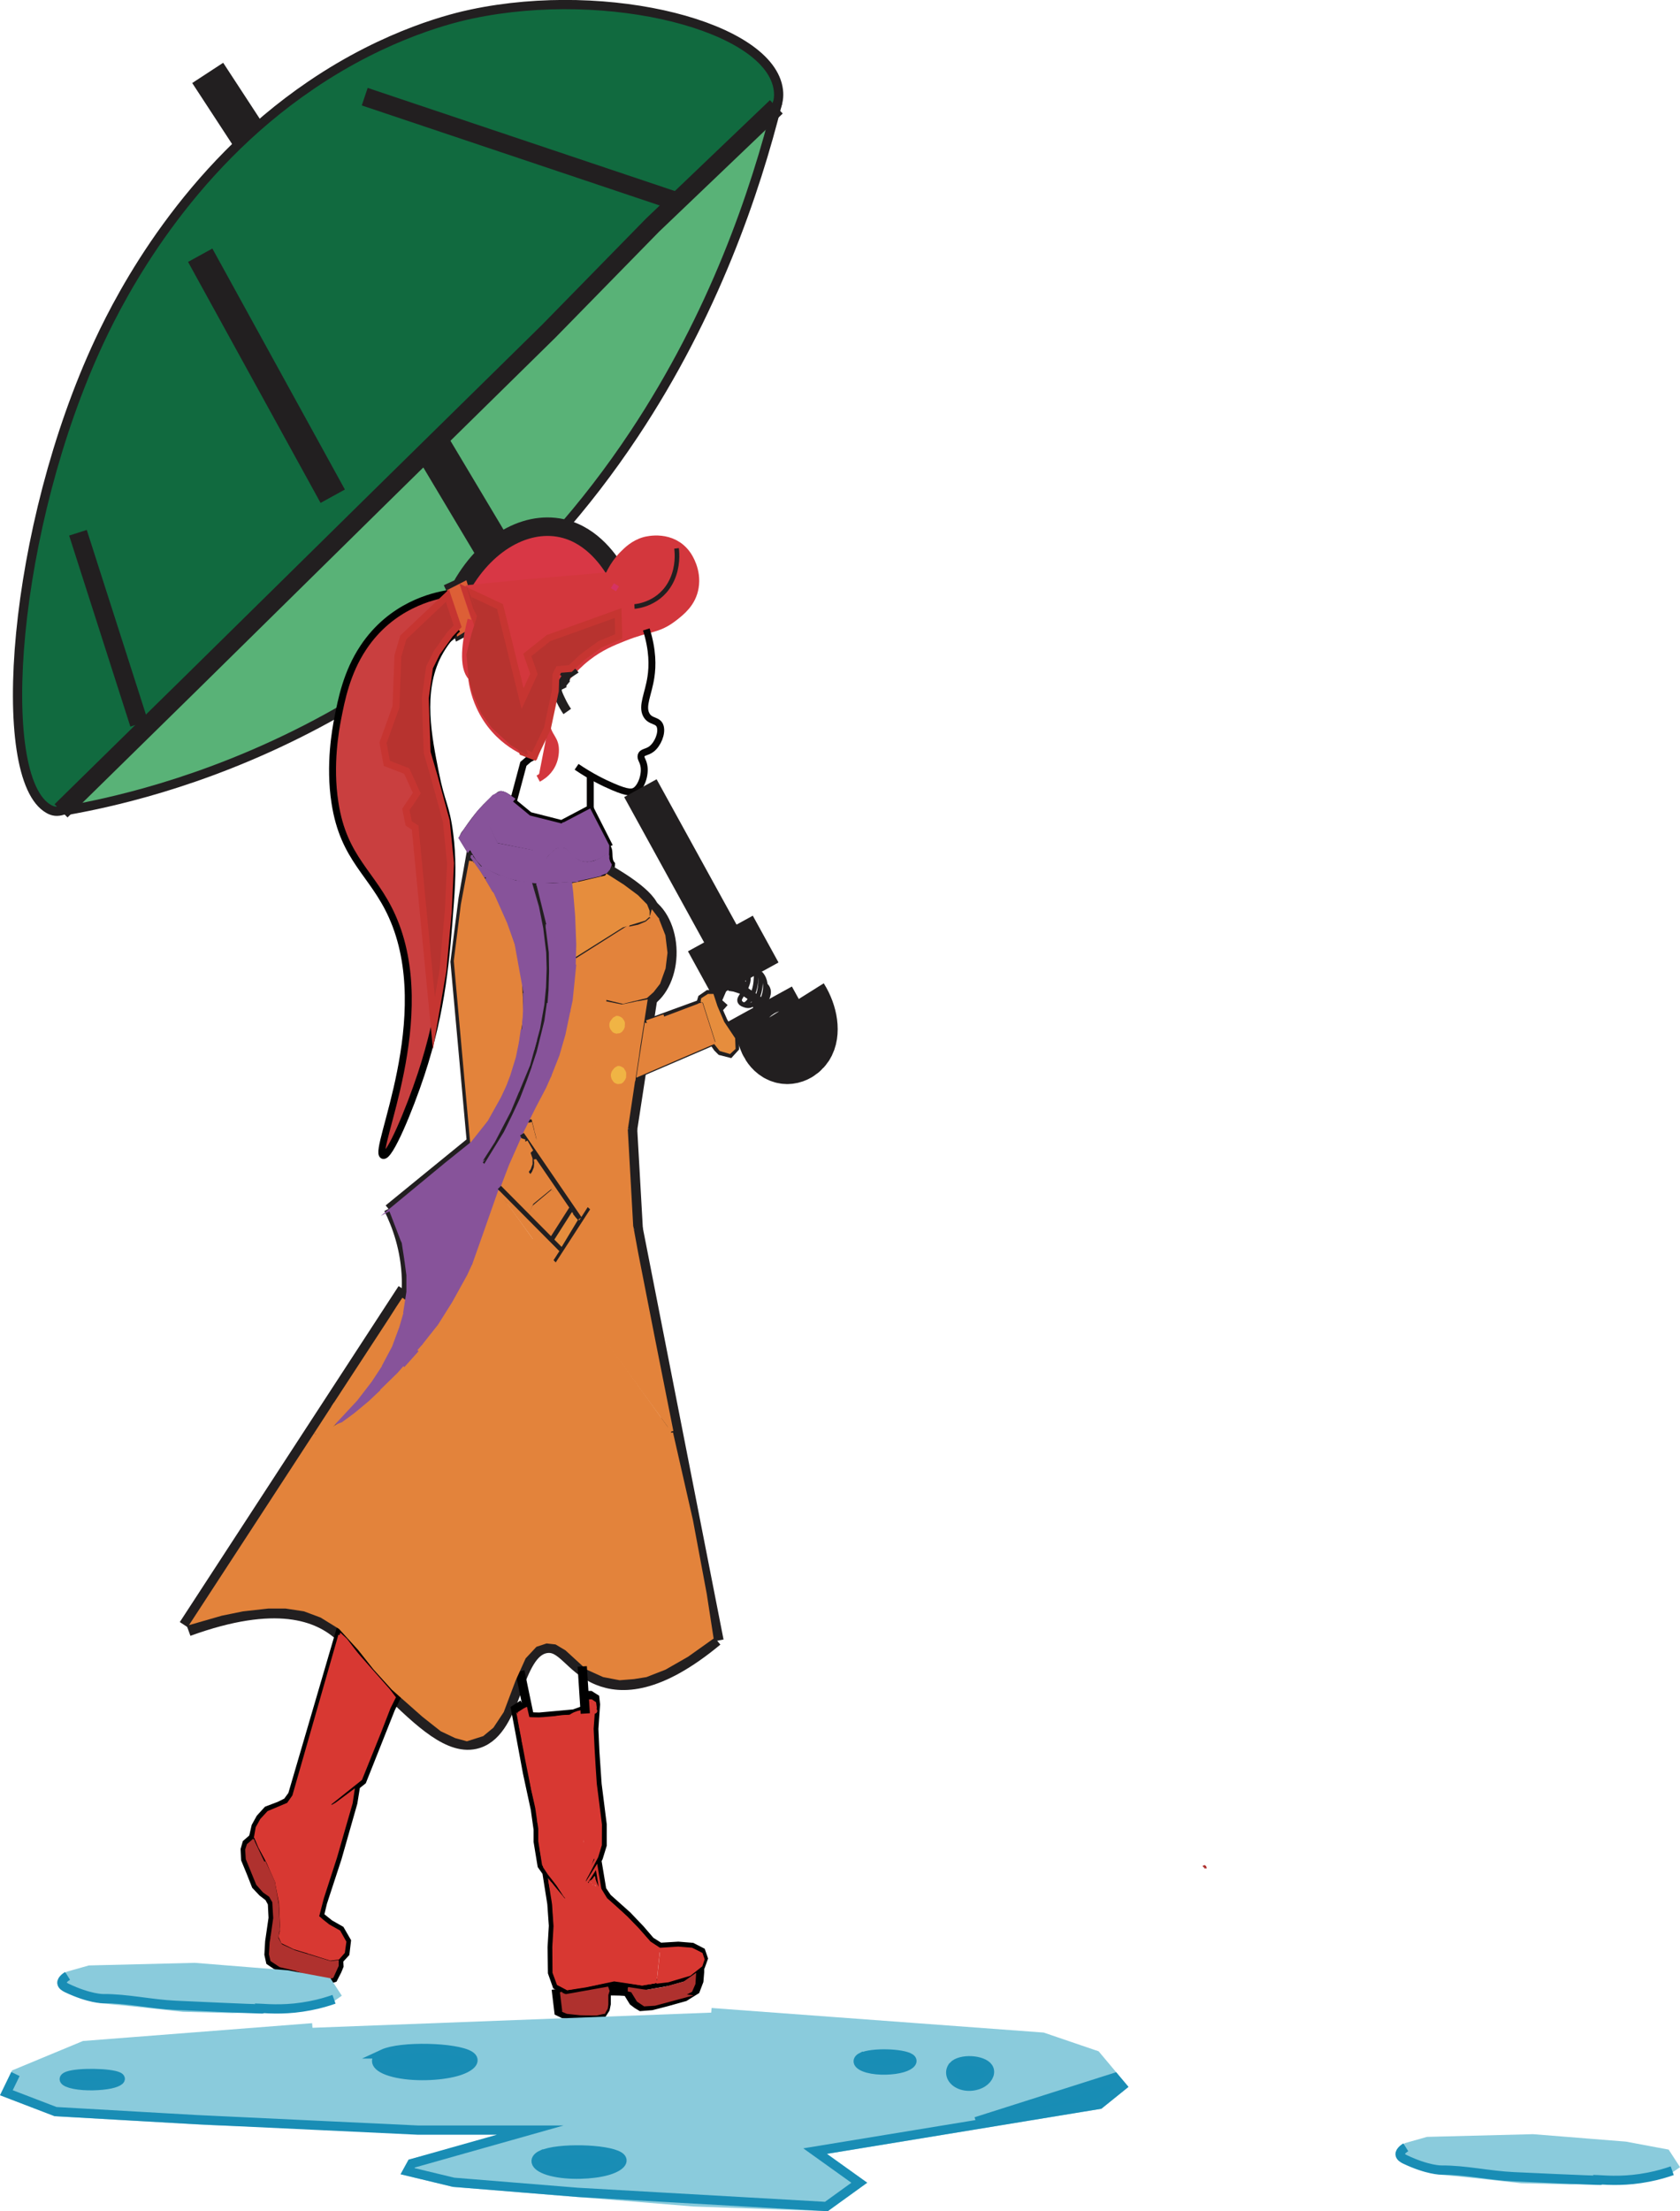 <?xml version="1.0" encoding="UTF-8"?><svg id="uuid-6c9d4a63-2837-4b67-981e-4cfbe4bcb186" xmlns="http://www.w3.org/2000/svg" width="181.67" height="239.03" viewBox="0 0 181.67 239.03"><defs><style>.uuid-09300e98-243d-4f4d-8443-e3a786c6e837{stroke-width:3px;}.uuid-09300e98-243d-4f4d-8443-e3a786c6e837,.uuid-38c70acc-00c1-4288-9aa5-6ea7b03a0d50,.uuid-38a84b51-5a68-4c50-9c4e-18af468bdfc0,.uuid-0486e46d-370b-4a71-8661-d4bb0da27ecf,.uuid-7277c418-9437-40dd-96c1-c4178a2fe1b5,.uuid-84508442-824a-4911-83e4-1953920b70d1,.uuid-27f68765-c8ec-4592-bd3d-8686e2e110eb,.uuid-4c36d7c6-59cc-4933-aa23-813ff6df9de4,.uuid-d7872558-f361-40b3-aba3-c3049da21396,.uuid-0e950e89-0cba-4806-a8c9-a4c2855f6a7e,.uuid-1e4c6dbd-2206-470f-a1d5-0f323a66bb63,.uuid-b34553ea-c843-4f27-a8a3-afea540f9fa7,.uuid-6066d550-60ed-4f42-a0f2-b02c8aefa2e5,.uuid-6a1ba80f-c3f4-45ff-a449-f33d78295145,.uuid-b1cb3688-b773-481b-ad82-341650f09005,.uuid-e143c888-7232-48bf-a8f6-877958ddd232,.uuid-31dd578a-15a7-4cba-9e0f-d066357dfd2d,.uuid-0b849533-45ec-490b-a67e-227767a4ea53,.uuid-516a0be7-eeba-4677-a182-d8be350f2a44,.uuid-995ba45d-72d0-4bb3-9513-9ae3fd5bb84e,.uuid-185bf4cf-ee16-4cbe-8b0d-b591fd1c6404,.uuid-07c41be0-40b4-441b-9de6-9911170739ad,.uuid-e9f20d85-65fd-4967-95df-bb7bd4d23ed1,.uuid-412ee5b2-2936-44d9-ac8d-3f92c328d47c,.uuid-3ccfe16c-5e97-46ec-9a47-d2cf9afa3880,.uuid-33a6aef0-dac3-4020-a006-0f5265aeb658,.uuid-6d34cffe-1936-44d2-9320-c0041c21fb9c,.uuid-12813b5e-4407-4345-9902-c4d6726d6bd9,.uuid-38e636f2-7afb-41c7-9ca6-581fb2a1a910,.uuid-a24f51d6-840c-4b87-8342-75b866fc3624,.uuid-1af68d13-56bd-466f-8cf4-f5b509cbf8a5,.uuid-6fdd1870-dbaa-47e2-95e8-4fbfcb1274a8,.uuid-528c7355-802b-41ce-92c4-c684366b14de,.uuid-059754e2-e542-40cf-aba4-75a056d4fe19,.uuid-fdbefed7-d09d-42da-b3de-65bcc2c6fbec{stroke-miterlimit:10;}.uuid-09300e98-243d-4f4d-8443-e3a786c6e837,.uuid-38c70acc-00c1-4288-9aa5-6ea7b03a0d50,.uuid-0486e46d-370b-4a71-8661-d4bb0da27ecf,.uuid-e143c888-7232-48bf-a8f6-877958ddd232,.uuid-0b849533-45ec-490b-a67e-227767a4ea53,.uuid-516a0be7-eeba-4677-a182-d8be350f2a44,.uuid-185bf4cf-ee16-4cbe-8b0d-b591fd1c6404,.uuid-e9f20d85-65fd-4967-95df-bb7bd4d23ed1,.uuid-33a6aef0-dac3-4020-a006-0f5265aeb658,.uuid-528c7355-802b-41ce-92c4-c684366b14de{stroke:#221f20;}.uuid-09300e98-243d-4f4d-8443-e3a786c6e837,.uuid-6066d550-60ed-4f42-a0f2-b02c8aefa2e5,.uuid-516a0be7-eeba-4677-a182-d8be350f2a44,.uuid-995ba45d-72d0-4bb3-9513-9ae3fd5bb84e,.uuid-185bf4cf-ee16-4cbe-8b0d-b591fd1c6404,.uuid-07c41be0-40b4-441b-9de6-9911170739ad,.uuid-e9f20d85-65fd-4967-95df-bb7bd4d23ed1,.uuid-412ee5b2-2936-44d9-ac8d-3f92c328d47c,.uuid-3ccfe16c-5e97-46ec-9a47-d2cf9afa3880,.uuid-33a6aef0-dac3-4020-a006-0f5265aeb658,.uuid-a24f51d6-840c-4b87-8342-75b866fc3624,.uuid-1af68d13-56bd-466f-8cf4-f5b509cbf8a5,.uuid-6fdd1870-dbaa-47e2-95e8-4fbfcb1274a8,.uuid-528c7355-802b-41ce-92c4-c684366b14de,.uuid-059754e2-e542-40cf-aba4-75a056d4fe19,.uuid-fdbefed7-d09d-42da-b3de-65bcc2c6fbec{fill:none;}.uuid-38c70acc-00c1-4288-9aa5-6ea7b03a0d50,.uuid-38a84b51-5a68-4c50-9c4e-18af468bdfc0,.uuid-0486e46d-370b-4a71-8661-d4bb0da27ecf,.uuid-7277c418-9437-40dd-96c1-c4178a2fe1b5,.uuid-516a0be7-eeba-4677-a182-d8be350f2a44,.uuid-995ba45d-72d0-4bb3-9513-9ae3fd5bb84e{stroke-width:2px;}.uuid-38c70acc-00c1-4288-9aa5-6ea7b03a0d50,.uuid-e143c888-7232-48bf-a8f6-877958ddd232{fill:#59b277;}.uuid-38a84b51-5a68-4c50-9c4e-18af468bdfc0{fill:#dd5f36;stroke:#dd5f36;}.uuid-0486e46d-370b-4a71-8661-d4bb0da27ecf{fill:#d83745;}.uuid-7277c418-9437-40dd-96c1-c4178a2fe1b5,.uuid-12813b5e-4407-4345-9902-c4d6726d6bd9{fill:#d3373d;stroke:#d3373d;}.uuid-84508442-824a-4911-83e4-1953920b70d1{fill:#f0b444;stroke:#f0b444;}.uuid-84508442-824a-4911-83e4-1953920b70d1,.uuid-4c36d7c6-59cc-4933-aa23-813ff6df9de4,.uuid-d7872558-f361-40b3-aba3-c3049da21396,.uuid-0e950e89-0cba-4806-a8c9-a4c2855f6a7e,.uuid-a24f51d6-840c-4b87-8342-75b866fc3624,.uuid-1af68d13-56bd-466f-8cf4-f5b509cbf8a5,.uuid-6fdd1870-dbaa-47e2-95e8-4fbfcb1274a8{stroke-width:.25px;}.uuid-27f68765-c8ec-4592-bd3d-8686e2e110eb{fill:#e68d3d;stroke:#e68d3d;}.uuid-27f68765-c8ec-4592-bd3d-8686e2e110eb,.uuid-1e4c6dbd-2206-470f-a1d5-0f323a66bb63,.uuid-b34553ea-c843-4f27-a8a3-afea540f9fa7,.uuid-528c7355-802b-41ce-92c4-c684366b14de,.uuid-059754e2-e542-40cf-aba4-75a056d4fe19,.uuid-fdbefed7-d09d-42da-b3de-65bcc2c6fbec{stroke-width:.5px;}.uuid-4c36d7c6-59cc-4933-aa23-813ff6df9de4{fill:#af312e;}.uuid-4c36d7c6-59cc-4933-aa23-813ff6df9de4,.uuid-1af68d13-56bd-466f-8cf4-f5b509cbf8a5{stroke:#af312e;}.uuid-d7872558-f361-40b3-aba3-c3049da21396,.uuid-1e4c6dbd-2206-470f-a1d5-0f323a66bb63{fill:#d83832;}.uuid-d7872558-f361-40b3-aba3-c3049da21396,.uuid-1e4c6dbd-2206-470f-a1d5-0f323a66bb63,.uuid-3ccfe16c-5e97-46ec-9a47-d2cf9afa3880,.uuid-a24f51d6-840c-4b87-8342-75b866fc3624,.uuid-fdbefed7-d09d-42da-b3de-65bcc2c6fbec{stroke:#d83832;}.uuid-0e950e89-0cba-4806-a8c9-a4c2855f6a7e,.uuid-6a1ba80f-c3f4-45ff-a449-f33d78295145{fill:#87539a;}.uuid-0e950e89-0cba-4806-a8c9-a4c2855f6a7e,.uuid-6a1ba80f-c3f4-45ff-a449-f33d78295145,.uuid-6fdd1870-dbaa-47e2-95e8-4fbfcb1274a8{stroke:#87539a;}.uuid-b34553ea-c843-4f27-a8a3-afea540f9fa7{fill:#e3833b;}.uuid-b34553ea-c843-4f27-a8a3-afea540f9fa7,.uuid-059754e2-e542-40cf-aba4-75a056d4fe19{stroke:#e3833b;}.uuid-6066d550-60ed-4f42-a0f2-b02c8aefa2e5{stroke:#070505;}.uuid-6066d550-60ed-4f42-a0f2-b02c8aefa2e5,.uuid-6d34cffe-1936-44d2-9320-c0041c21fb9c,.uuid-12813b5e-4407-4345-9902-c4d6726d6bd9,.uuid-38e636f2-7afb-41c7-9ca6-581fb2a1a910{stroke-width:.75px;}.uuid-b1cb3688-b773-481b-ad82-341650f09005{fill:#8acbdc;stroke:#8acbdc;}.uuid-31dd578a-15a7-4cba-9e0f-d066357dfd2d{fill:#188db5;}.uuid-31dd578a-15a7-4cba-9e0f-d066357dfd2d,.uuid-07c41be0-40b4-441b-9de6-9911170739ad{stroke:#198db5;}.uuid-0b849533-45ec-490b-a67e-227767a4ea53{fill:#116a3f;}.uuid-995ba45d-72d0-4bb3-9513-9ae3fd5bb84e{stroke:#d53363;}.uuid-185bf4cf-ee16-4cbe-8b0d-b591fd1c6404{stroke-width:4px;}.uuid-412ee5b2-2936-44d9-ac8d-3f92c328d47c,.uuid-38e636f2-7afb-41c7-9ca6-581fb2a1a910{stroke:#000;}.uuid-33a6aef0-dac3-4020-a006-0f5265aeb658{stroke-width:8px;}.uuid-6d34cffe-1936-44d2-9320-c0041c21fb9c{stroke:#c63531;}.uuid-6d34cffe-1936-44d2-9320-c0041c21fb9c,.uuid-ef81d4b6-a445-4b1f-abe7-561392c1f150{fill:#b7332f;}.uuid-ef81d4b6-a445-4b1f-abe7-561392c1f150{stroke-width:0px;}.uuid-38e636f2-7afb-41c7-9ca6-581fb2a1a910{fill:#c93f3f;}</style></defs><path class="uuid-528c7355-802b-41ce-92c4-c684366b14de" d="m66.22,110.01c-.07.05-.26.24-.33.56-.08.4.08.82.33,1.04.25.21.51.17.6.16.08-.01.33-.05.55-.31.04-.05.3-.37.25-.85-.06-.54-.46-.77-.48-.78-.3-.16-.66-.1-.91.16h0Z"/><path class="uuid-0b849533-45ec-490b-a67e-227767a4ea53" d="m33.63,9.21c-13.5,9.16-20.42,22.4-22.88,27.66C1.35,56.95-.72,84.15,5.29,87.46c1.73.95,3.67-.32,19.32-15.64,14.04-13.75,16.06-16.25,26.03-26.05,7.9-7.76,15.42-16.09,23.42-23.7,7.84-7.46,10.47-9.5,10.11-12.34-.85-6.87-18.3-11.35-33.14-8.22-1.75.37-9.03,2.01-17.4,7.7h0Z"/><line class="uuid-185bf4cf-ee16-4cbe-8b0d-b591fd1c6404" x1="22.46" y1="7.88" x2="26.8" y2="14.52"/><line class="uuid-09300e98-243d-4f4d-8443-e3a786c6e837" x1="21.65" y1="27.59" x2="35.98" y2="53.64"/><line class="uuid-516a0be7-eeba-4677-a182-d8be350f2a44" x1="39.44" y1="10.45" x2="74.06" y2="22.07"/><line class="uuid-516a0be7-eeba-4677-a182-d8be350f2a44" x1="8.43" y1="57.59" x2="15.05" y2="78.24"/><path class="uuid-e143c888-7232-48bf-a8f6-877958ddd232" d="m84.1,11.05c-2.44,9.77-6.92,22.91-15.52,35.86-21.48,32.37-52.46,39.14-61.51,40.72"/><polyline class="uuid-38c70acc-00c1-4288-9aa5-6ea7b03a0d50" points="6.6 87.65 20.57 73.94 40.85 53.97 59.34 35.8 70.55 24.35 83.95 11.55"/><path class="uuid-0486e46d-370b-4a71-8661-d4bb0da27ecf" d="m66.84,62.24c-.6-1.1-2.31-3.91-5.32-4.93-4.04-1.36-8.77,1.03-11.62,6.09l1.28,3.85-1.28.67-1.25-3.93"/><line class="uuid-516a0be7-eeba-4677-a182-d8be350f2a44" x1="48.41" y1="64.17" x2="50" y2="63.44"/><polygon class="uuid-38a84b51-5a68-4c50-9c4e-18af468bdfc0" points="49.25 64.45 49.82 64.16 50.64 66.9 50.04 67.27 49.25 64.45"/><path class="uuid-7277c418-9437-40dd-96c1-c4178a2fe1b5" d="m66.04,63.33c.23-.68.72-1.9,1.75-2.95.4-.4,1.06-1.08,2.08-1.36.19-.05,2.62-.68,3.98,1.31.11.16.98,1.46.71,3.07-.24,1.45-1.24,2.25-2.08,2.9-1.64,1.26-2.38.91-5.21,2.04-1.32.52-2.65,1.07-4.12,2.21-1.82,1.42-2.68,2.84-2.8,2.72-.13-.13.81-2,5.51-9.68"/><line class="uuid-995ba45d-72d0-4bb3-9513-9ae3fd5bb84e" x1="65.76" y1="63.39" x2="66.09" y2="62.86"/><path class="uuid-528c7355-802b-41ce-92c4-c684366b14de" d="m73.16,59.28c.07.58.16,1.96-.48,3.37-1.21,2.67-3.88,2.9-4.07,2.91"/><path class="uuid-e9f20d85-65fd-4967-95df-bb7bd4d23ed1" d="m62.15,72.98c-.3-.45-.57-.49-.65-.49-.67-.03-1.36,1.16-1.26,2.12.03.29.15.55.39,1.05.26.56.52.98.71,1.25"/><path class="uuid-e9f20d85-65fd-4967-95df-bb7bd4d23ed1" d="m61.67,73.28c-.32-.08-.64.08-.81.39-.21.38-.08.81-.06.85"/><line class="uuid-e9f20d85-65fd-4967-95df-bb7bd4d23ed1" x1="60.86" y1="73.67" x2="61.31" y2="74.04"/><path class="uuid-6066d550-60ed-4f42-a0f2-b02c8aefa2e5" d="m69.89,68.04c.71,2.25.68,3.96.5,5.14-.27,1.83-1.02,3.13-.5,4.09.43.81,1.29.5,1.51,1.28.21.73-.28,1.9-.94,2.41-.52.4-1.03.31-1.13.72-.07.28.14.49.25.89.28.94-.14,2.29-.75,2.81-.42.36-.97.34-2.52-.32-1.01-.43-2.39-1.1-3.96-2.17"/><polyline class="uuid-6066d550-60ed-4f42-a0f2-b02c8aefa2e5" points="63.83 83.83 63.83 87.4 60.74 89.03 57.27 88.15 55.18 86.43 52.78 89.03 53.82 91.13 57.74 91.91"/><path class="uuid-6066d550-60ed-4f42-a0f2-b02c8aefa2e5" d="m65.49,91.44c.65.38.11,1.35.65,2,0,.32-.27.64-.54.97-1.62.64-3.24.97-4.87.97-2.7.32-5.41,0-7.84-1.3-1.08-.32-1.89-1.94-2.7-3.24-.27-.32,0-.64.27-.97,1.08-1.62,2.16-2.91,3.51-3.89.27-.32,1.08.32,1.53.7l1.1-4.11.58-.5.56-.31"/><line class="uuid-6066d550-60ed-4f42-a0f2-b02c8aefa2e5" x1="65.92" y1="91.52" x2="63.83" y2="87.4"/><path class="uuid-6066d550-60ed-4f42-a0f2-b02c8aefa2e5" d="m59,92.89c.42-.6,1.07-1.34,1.81-1.27.79.08,1.05,1.01,1.91,1.4.57.26,1.49.31,2.97-.77"/><path class="uuid-12813b5e-4407-4345-9902-c4d6726d6bd9" d="m60.41,72.86c-.27.4-.59.96-.86,1.63-.23.57-.76,1.93-.53,3.55.26,1.76,1.13,1.73,1.04,3.26-.09,1.51-.99,2.27-1.29,2.5-.22.16-.42.29-.57.37"/><path class="uuid-12813b5e-4407-4345-9902-c4d6726d6bd9" d="m52.29,66.14c-.17.31-2.71,5.18-.43,10.2,1.82,4.02,5.37,5.17,5.95,5.35l1.2-3.18-.25-2.42.12.27.67-2.26,1.02-2.05,2.74-4.78,2.81-4.5v-.56l-8.77.75-6.72.66-.31.19.42,1.29.81,2.43"/><path class="uuid-7277c418-9437-40dd-96c1-c4178a2fe1b5" d="m51.54,67.14c-.8,3.08-.76,5.27.07,5.77.06.04.14.08.27.06,1.03-.12,2.97-3.5,4.63-6.71"/><path class="uuid-38e636f2-7afb-41c7-9ca6-581fb2a1a910" d="m49.49,67.98c-.74.71-1.49,1.62-2.11,2.8-2.09,4.01-1.03,9.06-.3,12.74.67,3.39,1.16,3.56,1.55,6.59.33,2.56.28,4.71.08,7.41-.43,5.88-.85,11.59-3.18,18.63-1.26,3.8-3.42,9.02-4.11,8.75-1.16-.47,5.88-14.98.97-25.88-2.09-4.64-5.23-6.12-6.17-12.25-.64-4.11.08-7.95.3-9.09.4-2.04.96-4.95,2.76-7.66,3.04-4.59,7.58-5.6,9.14-5.85"/><polygon class="uuid-6d34cffe-1936-44d2-9320-c0041c21fb9c" points="48.38 64.39 49.49 67.69 48.65 68.58 47.24 70.55 46.45 72.14 45.99 75.46 46.19 81.33 46.98 84.05 48.26 88.76 48.72 93.31 48.48 98.43 47.9 104.9 46.92 110.6 44.89 89.46 44.2 89.02 43.89 87.5 45.07 85.74 43.98 83.35 41.83 82.52 41.42 80.3 42.82 76.4 43.03 70.89 43.61 68.91 48.38 64.39"/><polygon class="uuid-6d34cffe-1936-44d2-9320-c0041c21fb9c" points="50.33 63.81 54.07 65.57 56.51 75.52 57.74 72.86 57.02 70.8 59.31 68.98 66.84 66.27 66.9 68.47 66.9 68.8 64.87 69.66 63.04 70.99 61.67 72.27 60.41 72.37 60.11 72.98 60.05 74.7 59.19 78.75 57.74 81.77 56.51 81.3 50.33 63.81"/><polygon class="uuid-ef81d4b6-a445-4b1f-abe7-561392c1f150" points="56.79 81.53 55.19 80.53 53.17 78.67 52.05 77.12 51.09 74.93 50.68 73.3 50.44 70.74 51 68.46 51.48 66.97 51.57 66.57 51.18 65.83 50.37 63.16 52.06 67.26 57.1 81.57 56.79 81.53"/><polyline class="uuid-e9f20d85-65fd-4967-95df-bb7bd4d23ed1" points="50.97 92.12 50.08 97.14 49.21 103.98 50.97 123.39"/><path class="uuid-e9f20d85-65fd-4967-95df-bb7bd4d23ed1" d="m50.97,123.39c1.35-1.53,4.2-5.18,5.18-10.87,1.87-10.78-4.66-19.01-5.29-19.78"/><path class="uuid-e9f20d85-65fd-4967-95df-bb7bd4d23ed1" d="m50.97,123.39c-2.98,2.43-5.97,4.86-8.95,7.3"/><path class="uuid-e9f20d85-65fd-4967-95df-bb7bd4d23ed1" d="m42.01,130.68c.87,1.74,1.85,4.36,1.94,7.61.26,9.36-8.84,16.58-8.82,16.62.03.03,9.85-5.85,15.3-16.92,2.08-4.23,1.57-5.27,5.31-13.67,2.54-5.69,3.32-6.43,4.41-9.31,1.54-4.08,2.91-10.39,1.68-19.72"/><polyline class="uuid-e9f20d85-65fd-4967-95df-bb7bd4d23ed1" points="53.94 128.48 59.57 134.14 60.41 134.98 62.48 131.58 61.78 130.68 59.75 133.93 59.77 133.78"/><line class="uuid-e9f20d85-65fd-4967-95df-bb7bd4d23ed1" x1="61.84" y1="130.86" x2="56.48" y2="122.73"/><path class="uuid-516a0be7-eeba-4677-a182-d8be350f2a44" d="m59.73,128.48c-.7.58-1.4,1.18-2.11,1.76l-.52,1.13"/><path class="uuid-516a0be7-eeba-4677-a182-d8be350f2a44" d="m57.42,124.34c.06.11.56,1.1.19,2.1-.14.39-.36.64-.52.79"/><path class="uuid-516a0be7-eeba-4677-a182-d8be350f2a44" d="m57.66,95.45c.66,1.87,1.48,4.86,1.59,8.6.17,5.61-1.36,9.8-2.45,12.77-.84,2.31-2.25,5.54-4.61,8.98"/><line class="uuid-516a0be7-eeba-4677-a182-d8be350f2a44" x1="62.3" y1="103.41" x2="67.62" y2="100.01"/><path class="uuid-516a0be7-eeba-4677-a182-d8be350f2a44" d="m65.6,94.41c1.61.93,5.03,3.05,4.74,4.46-.08.42-.56,1.1-3.17,1.33"/><path class="uuid-516a0be7-eeba-4677-a182-d8be350f2a44" d="m69.95,98.01c1.41.89,2.3,3.01,2.21,5.27-.09,2.19-1.09,4.1-2.5,4.78"/><line class="uuid-516a0be7-eeba-4677-a182-d8be350f2a44" x1="70.1" y1="107.8" x2="67.91" y2="122.06"/><path class="uuid-516a0be7-eeba-4677-a182-d8be350f2a44" d="m69.84,107.97c-.53.14-1.08.28-1.65.39-.33.07-.66.13-.99.19"/><line class="uuid-185bf4cf-ee16-4cbe-8b0d-b591fd1c6404" x1="46.73" y1="48.23" x2="53.09" y2="58.88"/><line class="uuid-185bf4cf-ee16-4cbe-8b0d-b591fd1c6404" x1="69.25" y1="85.2" x2="79.99" y2="104.72"/><path class="uuid-516a0be7-eeba-4677-a182-d8be350f2a44" d="m67.41,108.55c-.69-.14-1.39-.28-2.07-.43"/><path class="uuid-528c7355-802b-41ce-92c4-c684366b14de" d="m66.22,110.01c-.07.05-.26.24-.33.56-.08.4.08.82.33,1.04.25.21.51.17.6.16.08-.01.33-.05.55-.31.04-.05.3-.37.25-.85-.06-.54-.46-.77-.48-.78-.3-.16-.66-.1-.91.16h0Z"/><path class="uuid-528c7355-802b-41ce-92c4-c684366b14de" d="m66.37,115.44c-.07.05-.26.24-.33.56-.08.4.08.82.33,1.04.25.21.51.17.6.16.08-.01.33-.05.55-.31.04-.05.3-.37.25-.85-.06-.54-.46-.77-.48-.78-.3-.16-.66-.1-.91.16h0Z"/><path class="uuid-528c7355-802b-41ce-92c4-c684366b14de" d="m69.67,110.52c2.09-.77,4.18-1.54,6.28-2.3"/><path class="uuid-528c7355-802b-41ce-92c4-c684366b14de" d="m75.95,108.42c.44,1.43.88,2.85,1.32,4.29l-8.14,3.5"/><polygon class="uuid-e9f20d85-65fd-4967-95df-bb7bd4d23ed1" points="75.84 108.34 75.95 107.97 76.6 107.52 77.11 107.52 77.46 108.78 78.19 110.44 78.85 111.53 79.42 112.31 79.42 113.26 78.91 113.82 77.97 113.58 77.63 113.24 77.26 112.71 75.84 108.34"/><polyline class="uuid-e9f20d85-65fd-4967-95df-bb7bd4d23ed1" points="78.35 109.02 77.5 108.26 77.69 107.83 78.51 105.92 80.13 106.25 80.41 106.7 80.3 106.99 79.42 106.7 78.83 106.61"/><polyline class="uuid-e9f20d85-65fd-4967-95df-bb7bd4d23ed1" points="78.96 111.65 80.88 110.63 82.22 110.03 82.88 108.78 80.28 107"/><path class="uuid-528c7355-802b-41ce-92c4-c684366b14de" d="m79.25,104.44c.14-.1.57-.36.97-.19,0,0,.07.03.13.07.4.27.72,1.14.52,1.9-.13.51-.58,1.24-.78,1.57-.04.07-.14.22-.11.4.04.21.26.38.43.4.52.06,1.21-1.22,1.32-2.46.05-.54.12-1.34-.38-1.81-.54-.52-1.33-.25-1.42-.22"/><path class="uuid-528c7355-802b-41ce-92c4-c684366b14de" d="m80.99,104.11c.5,0,.75.25.86.39.73.94.39,3.56-.55,4.11-.15.09-.44.2-.89-.01"/><path class="uuid-528c7355-802b-41ce-92c4-c684366b14de" d="m82.23,105.23c.1.1.25.28.36.54.59,1.33-.48,3.26-.82,3.18-.07-.02-.15-.13-.19-.57"/><path class="uuid-528c7355-802b-41ce-92c4-c684366b14de" d="m82.76,106.49c.08.06.2.17.28.37.17.4,0,.8-.03.91-.03.09-.17.44-.5.6-.08.04-.16.05-.21.06"/><path class="uuid-528c7355-802b-41ce-92c4-c684366b14de" d="m66.22,110.01c-.07.05-.26.24-.33.56-.08.4.08.82.33,1.04.25.21.51.17.6.16.08-.01.33-.05.55-.31.04-.05.3-.37.25-.85-.06-.54-.46-.77-.48-.78-.3-.16-.66-.1-.91.16h0Z"/><line class="uuid-33a6aef0-dac3-4020-a006-0f5265aeb658" x1="77.9" y1="100.91" x2="80.68" y2="105.97"/><path class="uuid-33a6aef0-dac3-4020-a006-0f5265aeb658" d="m82.13,108.57l1.46,2.65c.01.1.17,1.2.86,1.72.72.55,1.49.07,1.82-.43.56-.84.38-2.56-.58-4.09"/><line class="uuid-09300e98-243d-4f4d-8443-e3a786c6e837" x1="63.84" y1="130.41" x2="59.84" y2="136.58"/><path class="uuid-516a0be7-eeba-4677-a182-d8be350f2a44" d="m57.42,120.85c.22.86.45,1.72.67,2.57"/><line class="uuid-e9f20d85-65fd-4967-95df-bb7bd4d23ed1" x1="57.97" y1="122.37" x2="60.55" y2="123.42"/><line class="uuid-516a0be7-eeba-4677-a182-d8be350f2a44" x1="67.91" y1="122.08" x2="68.52" y2="132.87"/><line class="uuid-516a0be7-eeba-4677-a182-d8be350f2a44" x1="68.52" y1="132.87" x2="77.26" y2="177.42"/><path class="uuid-516a0be7-eeba-4677-a182-d8be350f2a44" d="m77.26,177.01c-6.19,5.14-10.05,5.16-12.45,4.18-2.88-1.18-3.73-3.83-5.82-3.48-3.63.61-3.4,9.02-7.41,10.29-2.75.87-5.87-2.14-9.39-5.54-3.01-2.92-3.39-4.33-5.03-5.86-2.61-2.44-7.39-4.17-16.91-.71"/><line class="uuid-516a0be7-eeba-4677-a182-d8be350f2a44" x1="20.28" y1="175.89" x2="43.94" y2="139.57"/><polygon class="uuid-412ee5b2-2936-44d9-ac8d-3f92c328d47c" points="36.96 175.89 31.64 194.04 31.07 194.82 30.25 195.23 28.94 195.73 28.17 196.58 27.69 197.45 27.46 198.45 27.94 199.72 28.82 201.37 29.75 203.47 30.16 205.82 30.29 208.61 30.15 209.48 30.46 210.1 31.86 210.77 34.59 211.62 35.79 211.98 36.64 211.83 37.3 211.11 37.45 209.84 36.77 208.66 35.63 208.01 34.52 207.12 34.87 205.66 36.45 200.84 38.15 194.87 38.41 193.26 36.3 194.83 35.75 195.16 39.14 192.46 40.46 189.14 42.23 184.68 42.82 183.46 36.96 175.89"/><polyline class="uuid-412ee5b2-2936-44d9-ac8d-3f92c328d47c" points="27.43 198.66 26.7 199.3 26.52 199.93 26.57 200.99 27.14 202.37 27.7 203.79 28.41 204.54 29.1 205.07 29.46 205.73 29.54 207.33 29.17 209.88 29.09 211.27 29.25 211.99 30.27 212.68 32.01 213.09 33.69 213.65 35.43 213.99 36.04 213.8 36.45 213 36.65 212.51 36.62 212"/><polyline class="uuid-412ee5b2-2936-44d9-ac8d-3f92c328d47c" points="56.55 184.25 55.76 184.76 56.16 186.87 57.04 191.62 57.89 195.56 58.2 197.76 58.2 199.07 58.62 201.63 61.18 205.27 59.23 202.94 59.68 205.78 59.85 208.17 59.71 210.51 59.75 213.23 60.23 214.59 61.33 215.17 63.32 214.88 65.69 214.38 66.43 214.22 67.54 214.38 69.47 214.67 72.22 214.18 74.39 213.56 75.76 212.49 76.04 211.71 75.8 211.01 74.83 210.51 73.35 210.39 71.36 210.51 70.33 209.86 69.23 208.58 67.82 207.1 65.66 205.17 65.07 204.3 64.59 201.42 63.29 203.48 64.7 200.78 65.11 199.45 65.11 197.22 64.56 192.86 64.32 189.36 64.21 186.89 64.39 184.25 64.32 183.6 63.83 183.29 63.39 183.29 63.35 184.26 63.4 184.64 64.19 184.33 63.54 184.75 62.07 185.28 58.32 185.62 56.44 185.57 55.93 185.15 55.82 184.81"/><line class="uuid-412ee5b2-2936-44d9-ac8d-3f92c328d47c" x1="56.22" y1="180.65" x2="57.32" y2="185.94"/><polyline class="uuid-412ee5b2-2936-44d9-ac8d-3f92c328d47c" points="60.15 215.03 60.44 217.44 60.91 217.67 62.55 217.86 64.06 217.86 65.13 217.63 65.44 217.15 65.55 216.62 65.55 215.62 65.64 215.29 65.94 215.21 66.51 215.21 67 215.22 67.53 215.25 67.89 215.33 68.05 215.61 68.27 215.97 68.5 216.34 68.91 216.65 69.31 216.89 70.47 216.8 72.1 216.38 74.03 215.84 75.2 215.11 75.57 214.14 75.65 213.17 75.65 212.47"/><polygon class="uuid-a24f51d6-840c-4b87-8342-75b866fc3624" points="56.02 185.42 56.2 186.38 56.49 187.93 56.91 190.19 57.58 193.52 58.02 195.5 58.07 195.88 58.33 197.67 58.33 198.33 58.33 199.02 58.54 200.32 58.74 201.56 60.27 203.72 61.29 205.17 61.07 205.4 59.44 203.44 59.67 204.89 59.82 205.8 59.98 208.21 59.85 210.47 59.87 213.23 60.33 214.48 61.36 215.01 63.28 214.72 66.41 214.06 69.46 214.51 72.16 214.02 74.38 213.38 75.63 212.4 75.87 211.7 75.64 211.1 74.81 210.67 73.35 210.55 71.32 210.68 70.25 209.98 69.08 208.64 67.79 207.29 66.37 206 65.55 205.28 64.93 204.35 64.51 201.81 63.39 203.57 63.15 203.37 63.57 202.63 64.42 200.99 64.57 200.71 64.96 199.43 64.97 197.23 64.58 194.16 64.41 192.83 64.28 190.86 64.17 189.01 64.07 186.88 64.19 185.18 64.24 184.5 63.59 184.89 62.06 185.45 58.78 185.74 58.26 185.77 56.39 185.73 56.02 185.42"/><polyline class="uuid-fdbefed7-d09d-42da-b3de-65bcc2c6fbec" points="58.11 186.62 62 185.94 61.02 186.01 59.17 186.25 58.02 186.5 59.43 186.27 59.71 186.27 57.83 186.27 57.26 186.19 58.1 186.18 59.08 186.15 59.8 186.08 60.97 185.94"/><polyline class="uuid-3ccfe16c-5e97-46ec-9a47-d2cf9afa3880" points="56.44 185.57 56.71 186.1 57.01 187.4 56.9 188.07 57.01 188.52 57.2 189.3 57.44 190.46 57.68 191.82 57.92 193.27 58.27 194.69 58.62 195.94 58.77 197.6 58.84 199.14 58.88 199.91 59.1 201.19 59.2 201.66 59.65 202.34 60.61 203.56 61.3 204.64 61.81 205.24"/><path class="uuid-fdbefed7-d09d-42da-b3de-65bcc2c6fbec" d="m58.16,186.01l1.76-.17s-.05.01-.07,0c.61-.2,1.21-.21,1.87-.23,0,0-.04.02-.06.03.64-.56,1.71-.64,2.63-.65"/><path class="uuid-fdbefed7-d09d-42da-b3de-65bcc2c6fbec" d="m58.38,197.09c0-.08-.03-.16-.03-.24,0-.26,0-.51,0-.77"/><path class="uuid-fdbefed7-d09d-42da-b3de-65bcc2c6fbec" d="m58.16,195.67v-.4"/><path class="uuid-fdbefed7-d09d-42da-b3de-65bcc2c6fbec" d="m56.73,188.4s0-.06-.01-.09c0-.03,0-.04,0-.07,0-.07,0-.14,0-.2,0-.08-.01-.15-.03-.23-.05-.22,0-.42-.06-.62-.06-.19-.13-.38-.21-.56-.03-.08-.07-.15-.09-.24"/><path class="uuid-fdbefed7-d09d-42da-b3de-65bcc2c6fbec" d="m56.68,188.11v-.28"/><path class="uuid-fdbefed7-d09d-42da-b3de-65bcc2c6fbec" d="m56.57,187.73v-.35h0"/><path class="uuid-fdbefed7-d09d-42da-b3de-65bcc2c6fbec" d="m56.53,187.37c0-.08-.01-.15,0-.23v-.09s0-.08,0-.11"/><path class="uuid-fdbefed7-d09d-42da-b3de-65bcc2c6fbec" d="m56.54,187.45v-.1"/><path class="uuid-fdbefed7-d09d-42da-b3de-65bcc2c6fbec" d="m56.51,187.07c-.01-.1-.05-.19-.05-.28"/><path class="uuid-fdbefed7-d09d-42da-b3de-65bcc2c6fbec" d="m56.47,187.15c0-.05,0-.1,0-.16"/><path class="uuid-fdbefed7-d09d-42da-b3de-65bcc2c6fbec" d="m56.4,186.81v-.22"/><path class="uuid-fdbefed7-d09d-42da-b3de-65bcc2c6fbec" d="m56.33,186.4v-.1"/><path class="uuid-fdbefed7-d09d-42da-b3de-65bcc2c6fbec" d="m56.36,186.23s-.07-.05-.08-.1c0-.04-.03-.08-.04-.13"/><path class="uuid-fdbefed7-d09d-42da-b3de-65bcc2c6fbec" d="m56.38,186.11s-.07-.06-.1-.1"/><path class="uuid-fdbefed7-d09d-42da-b3de-65bcc2c6fbec" d="m56.31,186.02s0-.02-.01-.03"/><path class="uuid-fdbefed7-d09d-42da-b3de-65bcc2c6fbec" d="m56.22,185.92h.08"/><path class="uuid-fdbefed7-d09d-42da-b3de-65bcc2c6fbec" d="m56.37,186.09s-.03-.07-.05-.09"/><path class="uuid-fdbefed7-d09d-42da-b3de-65bcc2c6fbec" d="m56.44,186.07s-.02,0-.03-.01c0,0-.01,0-.02,0"/><path class="uuid-fdbefed7-d09d-42da-b3de-65bcc2c6fbec" d="m56.34,185.99s0-.02-.02-.02"/><path class="uuid-fdbefed7-d09d-42da-b3de-65bcc2c6fbec" d="m56.27,185.96h.03s.01,0,.02,0,0,0,0,0"/><path class="uuid-fdbefed7-d09d-42da-b3de-65bcc2c6fbec" d="m56.22,185.86h0"/><path class="uuid-fdbefed7-d09d-42da-b3de-65bcc2c6fbec" d="m56.22,185.85s.04.06.07.09"/><polygon class="uuid-1e4c6dbd-2206-470f-a1d5-0f323a66bb63" points="56.78 185.85 57.41 189.6 59.54 189.35 58.66 186.03 56.78 185.85"/><polygon class="uuid-1e4c6dbd-2206-470f-a1d5-0f323a66bb63" points="59.2 189.24 59.78 193.05 60.07 194.46 61.11 194.12 60.06 189 59.2 189.24"/><polygon class="uuid-1e4c6dbd-2206-470f-a1d5-0f323a66bb63" points="59.3 197.06 59.66 201.48 60.65 203.32 62.39 205.24 64.02 200.76 60.74 196.37 59.3 197.06"/><polyline class="uuid-1e4c6dbd-2206-470f-a1d5-0f323a66bb63" points="61.97 185.85 63.73 185.29 64.2 185.03 64.29 184.99 64.33 184.93"/><path class="uuid-fdbefed7-d09d-42da-b3de-65bcc2c6fbec" d="m64.33,184.96v-.04s.02.03,0,.04Z"/><polygon class="uuid-1e4c6dbd-2206-470f-a1d5-0f323a66bb63" points="63.96 185.4 63.81 187.52 64.13 193.1 64.68 197.41 64.68 199.56 64.35 200.73 63.44 200.37 63.22 196.83 62.75 192.53 61.58 186.94 61.72 186.15 63.96 185.4"/><polygon class="uuid-1e4c6dbd-2206-470f-a1d5-0f323a66bb63" points="57.47 187.07 61.65 185.81 62.41 187.03 63.31 195.37 62.62 201.19 59.36 197.91 57.47 187.07"/><polyline class="uuid-d7872558-f361-40b3-aba3-c3049da21396" points="59.61 204.32 59.47 203.57 59.57 203.59 60.17 204.41 61.08 205.46 61.11 205.57 64.55 209.46 70.53 214.32 69.41 214.5 66.41 213.99 64.24 214.5 61.34 215 60.37 214.46 59.96 209.02"/><polyline class="uuid-d7872558-f361-40b3-aba3-c3049da21396" points="60.01 209.28 59.91 210.15 59.94 211.03 59.96 213.15 60.39 214.37"/><polyline class="uuid-d7872558-f361-40b3-aba3-c3049da21396" points="61.07 205.4 63.1 203.38 63.39 203.57 64.91 204.21 65.55 205.28 67.25 206.81 68.86 208.41 70.25 209.98 71.26 210.65 70.88 214.25 70.34 214.35 61.42 206.62"/><path class="uuid-a24f51d6-840c-4b87-8342-75b866fc3624" d="m65.15,204.76c-.41-.48-.72-1.06-.9-1.7-.1.14-.22.28-.37.33-.02,0-.05.01-.06.03s-.02.05-.03.07c-.03.25.07.49.24.63.03.03.1.04.11,0,.09-.23.13-.49.12-.72-.38.39-.86.6-1.34.78-.38.14-.77.26-1.16.37"/><polyline class="uuid-d7872558-f361-40b3-aba3-c3049da21396" points="71.5 210.84 71.13 214.29 72.25 214.16 74.6 213.46 75.84 212.48 76.07 211.8 75.86 211.2 75.03 210.8 73.48 210.67 71.26 210.84"/><polygon class="uuid-d7872558-f361-40b3-aba3-c3049da21396" points="63.66 183.82 63.64 184.72 63.66 184.79 64.28 184.52 64.38 184.73 64.41 184.59 64.34 184.08 63.96 183.82 63.66 183.82"/><polygon class="uuid-d7872558-f361-40b3-aba3-c3049da21396" points="56.9 184.68 56.73 184.76 56.11 185.15 56.17 185.39 56.66 185.77 57.15 185.77 56.9 184.68"/><polyline class="uuid-4c36d7c6-59cc-4933-aa23-813ff6df9de4" points="60.67 215.34 60.91 217.29 60.91 217.39 61.33 217.57 62.73 217.72 64.08 217.75 64.51 217.75 65.43 217.54"/><polygon class="uuid-4c36d7c6-59cc-4933-aa23-813ff6df9de4" points="65.34 217.54 65.6 217.1 65.66 216.67 65.66 215.64 65.79 215.22 65.68 214.89 61.47 215.64 65.26 217.56 65.34 217.54"/><path class="uuid-1af68d13-56bd-466f-8cf4-f5b509cbf8a5" d="m130.16,201.65s.04.09.08.11.1.03.11.08c-.04,0-.08.01-.13.02"/><polyline class="uuid-4c36d7c6-59cc-4933-aa23-813ff6df9de4" points="67.9 215.14 68.34 215.25 68.97 216.28 69.69 216.76 70.83 216.69 74.35 215.74 69.62 215.18 67.9 214.92"/><polyline class="uuid-4c36d7c6-59cc-4933-aa23-813ff6df9de4" points="69.53 215.28 71.86 214.89 73.96 214.33 75.14 213.5 75.08 214.44 74.74 215.22 73.71 215.76"/><polyline class="uuid-d7872558-f361-40b3-aba3-c3049da21396" points="36.71 176.75 31.73 194.14 31.13 194.99 29.01 195.88 28.25 196.7 27.77 197.56 27.61 198.47 35.72 194.98 39.04 192.33 41.1 187.22 42.11 184.61 42.67 183.49 42.05 182.67 38.22 178.34 36.8 176.82"/><polygon class="uuid-d7872558-f361-40b3-aba3-c3049da21396" points="36.86 176.71 36.82 176.84 38.45 178.71 38.63 178.81 37.43 177.24 36.86 176.71"/><polyline class="uuid-d7872558-f361-40b3-aba3-c3049da21396" points="35.67 195 35.82 195.28 36.37 194.96 38.21 193.59 38.01 194.92 37.29 197.41 36.33 200.75 34.9 205.17 34.38 207.18 33.33 211.05 31.82 210.6 30.52 209.97 30.25 209.37 30.42 208.6 30.29 205.7 29.95 203.95 29.85 203.37 29.32 202.2 28.94 201.31 28.06 199.68 27.57 198.52"/><polyline class="uuid-d7872558-f361-40b3-aba3-c3049da21396" points="34.37 207.21 34.51 207.29 34.85 207.59 35.53 208.13 36.69 208.78 37.33 209.92 37.17 211.05 36.6 211.7 35.75 211.82 33.29 211.05"/><polyline class="uuid-4c36d7c6-59cc-4933-aa23-813ff6df9de4" points="27.46 198.86 26.81 199.42 26.64 199.95 26.7 200.94 27.82 203.68 28.53 204.48 29.2 204.95 29.57 205.6 29.84 204.79 29.61 203.42 28.59 201.24"/><polyline class="uuid-4c36d7c6-59cc-4933-aa23-813ff6df9de4" points="29.57 205.66 29.67 207.34 29.41 209.18 30.17 208.63 30.02 205.83 29.84 204.79"/><polygon class="uuid-4c36d7c6-59cc-4933-aa23-813ff6df9de4" points="29.41 209.24 29.28 210 29.21 211.24 29.36 211.91 30.3 212.53 32 212.93 30.37 210.23 29.98 209.52 30.11 208.67 29.41 209.24"/><polyline class="uuid-4c36d7c6-59cc-4933-aa23-813ff6df9de4" points="30.4 210.27 31.84 210.93 35.77 212.12 36.5 212.02 36.5 212.49 35.95 213.7 35.4 213.85 33.65 213.5 32 212.93"/><polyline class="uuid-b34553ea-c843-4f27-a8a3-afea540f9fa7" points="72.53 154.89 74.69 164.38 76.18 172.34 76.9 177.01 74.27 178.88 71.86 180.26 69.84 181.05 68.52 181.26 67.02 181.38 65.3 181.05 63.55 180.26 61.3 178.2 60.16 177.52 59.08 177.4 57.87 177.8 56.63 179.13 55.52 181.59 54.25 184.96 53.17 186.59 52.13 187.45 50.48 187.97 49.31 187.65 47.79 186.93 45.84 185.39 42.55 182.48 40.58 180.3 38.92 178.2 36.82 175.89 34.78 174.63 32.93 173.94 30.9 173.63 29 173.63 26.24 173.94 23.93 174.41 21.01 175.25 34.18 155.05"/><polyline class="uuid-b34553ea-c843-4f27-a8a3-afea540f9fa7" points="53.94 128.81 52.35 133.5 51.23 136.6 49.69 139.73 47.71 142.94 44.59 146.96 40.41 151.22 37.12 153.8 35.14 155.04 50.95 155.04 63.68 154.89 72.57 154.74"/><polyline class="uuid-b34553ea-c843-4f27-a8a3-afea540f9fa7" points="34.18 155.05 36.13 152.05 36.89 153.07 35.02 154.83 35.01 155.04 34.26 155.05"/><polyline class="uuid-b34553ea-c843-4f27-a8a3-afea540f9fa7" points="36.92 153.03 37.73 152.18 38.26 151.6 38.99 150.71 40.2 149.12 41.15 147.61 42 146.05 42.73 144.37 43.33 142.45 43.5 141.76 43.68 140.7"/><polyline class="uuid-b34553ea-c843-4f27-a8a3-afea540f9fa7" points="43.72 140.43 43.61 140.58 43.08 141.38 42.25 142.68 36.13 152.05 36.92 153.03 43.3 141.92"/><polyline class="uuid-b34553ea-c843-4f27-a8a3-afea540f9fa7" points="59.36 136.34 59.52 136.29 60.3 135.08 59.36 134.14 57.13 131.89 55.61 130.38 54.03 128.77 53.97 128.9"/><polyline class="uuid-b34553ea-c843-4f27-a8a3-afea540f9fa7" points="57.62 134.17 58.03 134.05 59.62 136.34 60.14 136.86 64.13 130.7 68.27 132.78 68.76 135.45 70.6 144.83 72.57 154.74"/><path class="uuid-b34553ea-c843-4f27-a8a3-afea540f9fa7" d="m64.07,130.62l-.57-.51-.89,1.39c-.89-1.08-1.44-1.9-1.44-1.9l-1.69-2.57-1.88-2.82-1-1.49,1.2.77.51-.2-.17-.69,2.32.95.1-.31,7.07-1.29.6,10.73"/><polyline class="uuid-b34553ea-c843-4f27-a8a3-afea540f9fa7" points="57.26 121.4 56.62 122.65 57.81 123.4 57.28 121.34"/><polyline class="uuid-b34553ea-c843-4f27-a8a3-afea540f9fa7" points="60.51 123.23 58.05 122.21 57.68 120.76 57.56 120.76 58.31 119.3 59.48 116.96 60.28 114.93 61.05 112.85 65.87 116.05 65.96 116.07 65.96 116.29 66.02 116.6 66.13 116.9 66.26 117.04 66.5 117.21 66.69 117.29 67.15 117.29 67.36 117.15 67.58 116.94 67.72 116.72 67.84 116.39 68.46 116.61 67.66 121.96"/><polyline class="uuid-b34553ea-c843-4f27-a8a3-afea540f9fa7" points="65.98 115.98 66.08 115.64 66.33 115.37 66.81 115.1 67.18 115.14 67.41 115.28 67.57 115.42 67.7 115.6 67.81 115.9 67.85 116.28 68.49 116.53 68.85 114.16 69.01 112.99 69.21 111.74 69.74 108.34 68.63 108.55"/><polyline class="uuid-b34553ea-c843-4f27-a8a3-afea540f9fa7" points="67.49 110.08 67.2 108.84 68.63 108.55 67.86 110.74"/><polyline class="uuid-b34553ea-c843-4f27-a8a3-afea540f9fa7" points="67.63 110.29 67.69 110.77 67.66 111.02 67.78 111.08 67.94 110.29"/><polyline class="uuid-b34553ea-c843-4f27-a8a3-afea540f9fa7" points="67.63 111.08 67.52 111.38 67.25 111.71 66.78 111.86 66.26 111.73 64 114.71 65.87 116.09 65.96 116.07 66.53 114.8 67.91 111.19"/><polyline class="uuid-b34553ea-c843-4f27-a8a3-afea540f9fa7" points="66.21 111.7 65.96 111.42 65.82 110.92 65.82 110.39 62.13 107.52 61.72 110 61.02 112.78 64 114.81"/><polyline class="uuid-b34553ea-c843-4f27-a8a3-afea540f9fa7" points="65.89 110.36 66 110.17 66.39 109.76 66.69 109.68 67.04 109.7 67.4 109.97 67.12 108.81 65.29 108.44 64.04 108.92 62.13 107.42"/><polyline class="uuid-b34553ea-c843-4f27-a8a3-afea540f9fa7" points="62.13 107.42 62.42 103.8 67.68 100.47 65.37 107.85 65.29 108.34 63.97 108.95"/><polyline class="uuid-b34553ea-c843-4f27-a8a3-afea540f9fa7" points="65.44 107.8 67.35 108.26 69.84 107.66 70.49 107.08 71.16 106.22 71.73 104.63 71.93 102.99 71.71 101.17 71.05 99.48 70.36 99.48 69.96 99.83 69.08 100.2 67.79 100.47 67.68 100.42"/><polyline class="uuid-b34553ea-c843-4f27-a8a3-afea540f9fa7" points="70.39 99.25 70.53 99.04 70.59 98.83 70.91 99.25 70.44 99.45"/><polyline class="uuid-b34553ea-c843-4f27-a8a3-afea540f9fa7" points="56.48 123.08 54.14 128.54 56.9 131.37"/><polyline class="uuid-b34553ea-c843-4f27-a8a3-afea540f9fa7" points="57.97 125.3 58.02 125.7 57.97 126.25 57.75 126.79 57.26 127.46 56.67 128 56.9 131.23 57.47 129.98 59.57 128.26 59.82 128.05 58.09 125.35"/><polyline class="uuid-b34553ea-c843-4f27-a8a3-afea540f9fa7" points="59.63 128.37 59.85 128.17 60.64 129.38 61.58 130.82 61.46 131.01 61.39 131.11 61.31 131.23 61.27 131.31 59.86 128.81"/><polyline class="uuid-b34553ea-c843-4f27-a8a3-afea540f9fa7" points="59.82 128.79 57.78 130.5 57.23 131.58 59.63 133.98 61.24 131.29"/><line class="uuid-059754e2-e542-40cf-aba4-75a056d4fe19" x1="59.77" y1="128.74" x2="59.86" y2="128.65"/><polyline class="uuid-b34553ea-c843-4f27-a8a3-afea540f9fa7" points="50.97 93.08 50.08 97.81 49.32 103.88 51.05 123.05 52.63 120.97 54.14 118.34 54.94 116.53 55.72 113.82 56.38 109.65 56.3 108.13 56.19 105.73 55.72 103 54.72 99.93 53.46 97.07 51.13 93.31"/><polyline class="uuid-27f68765-c8ec-4592-bd3d-8686e2e110eb" points="61.78 131.01 59.77 134.25 60.39 134.88 62.32 131.68"/><polyline class="uuid-27f68765-c8ec-4592-bd3d-8686e2e110eb" points="76 108.36 76.05 108.06 76.63 107.69 76.97 107.69 77.35 108.85 78.1 110.59 79.25 112.31 79.29 113.28 78.88 113.66 77.97 113.39 77.36 112.62"/><polyline class="uuid-27f68765-c8ec-4592-bd3d-8686e2e110eb" points="61.97 95.45 62.32 98.5 62.45 103.04 67.24 100.03 69.66 99.29 70 98.98 70 98.5 69.76 97.9 68.82 96.95 67.3 95.82 65.44 94.64"/><polyline class="uuid-b34553ea-c843-4f27-a8a3-afea540f9fa7" points="69.97 110.59 69.12 116.09 77.07 112.66 75.71 108.42"/><polyline class="uuid-b34553ea-c843-4f27-a8a3-afea540f9fa7" points="69.94 110.54 71.55 109.98 71.82 109.9"/><polygon class="uuid-6a1ba80f-c3f4-45ff-a449-f33d78295145" points="54.21 86.02 54.53 86.12 55 86.44 54.42 87.1 52.62 88.97 50.64 91.36 50.15 90.58 50.64 89.8 52 87.98 53.56 86.35 54.21 86.02"/><polyline class="uuid-0e950e89-0cba-4806-a8c9-a4c2855f6a7e" points="52.9 89.05 53.88 91.02 57.73 91.8 60.75 89.15 57.25 88.27 55.19 86.57"/><polyline class="uuid-0e950e89-0cba-4806-a8c9-a4c2855f6a7e" points="52.7 89.1 53.74 91.25 57.71 92.03 56.9 95.23 56.34 95.16 55.45 94.96 54.47 94.68 52.95 94 52.29 93.68 51.61 92.94 50.59 91.28"/><polyline class="uuid-0e950e89-0cba-4806-a8c9-a4c2855f6a7e" points="57.71 92.03 58.92 92.81 59.21 92.42 59.7 91.91 60.14 91.61 60.54 91.52 60.82 91.52 61.22 91.61 60.83 89.1 57.73 91.8 57.71 92.17"/><polyline class="uuid-0e950e89-0cba-4806-a8c9-a4c2855f6a7e" points="60.83 89.1 63.77 87.56 65.76 91.41 65.74 92.34 65.64 92.17 65.48 92.26 64.92 92.62 64.47 92.84 63.79 93.03 63.23 93.03 62.81 92.95 62.26 92.61 61.76 92.09 61.27 91.66 61.19 91.61"/><polyline class="uuid-0e950e89-0cba-4806-a8c9-a4c2855f6a7e" points="57.71 92.03 56.92 95.28 57.94 95.36 58.97 95.36 59.96 95.32 60.83 95.28 62.21 95.23 59.08 92.95 58.94 92.81"/><polyline class="uuid-0e950e89-0cba-4806-a8c9-a4c2855f6a7e" points="59.08 92.95 59.47 92.47 59.7 92.21 60.06 91.91 60.3 91.8 60.55 91.72 60.79 91.72 61.16 91.85 61.39 92.03 61.71 92.33 62.14 92.77 62.62 93.11 62.95 93.22 63.51 93.3 63.9 93.25 64.28 93.17 64.87 94.6 62.18 95.2"/><polyline class="uuid-0e950e89-0cba-4806-a8c9-a4c2855f6a7e" points="64.29 93.17 64.87 92.9 65.68 92.39 65.76 92.53 65.76 92.81 65.86 93.17 66.03 93.47 65.85 93.93 65.54 94.3 64.87 94.56"/><polyline class="uuid-0e950e89-0cba-4806-a8c9-a4c2855f6a7e" points="51.05 92.44 51 92.66 51.64 93.56 52.09 94.19 52.48 94.82 52.04 93.68"/><polyline class="uuid-0e950e89-0cba-4806-a8c9-a4c2855f6a7e" points="52.11 93.75 52.89 94.21 53.83 94.66 54.81 94.99 53.32 96.26 52.55 94.94"/><polyline class="uuid-0e950e89-0cba-4806-a8c9-a4c2855f6a7e" points="54.81 94.99 55.72 95.28 57.43 95.5 58.16 98.03 58.62 100.34 58.94 102.97 58.99 104.71 58.92 106.72 58.74 108.59 58.28 111.17 57.77 113.06 55.77 102.01 54.95 99.72 53.46 96.38 53.32 96.26"/><polyline class="uuid-0e950e89-0cba-4806-a8c9-a4c2855f6a7e" points="54.86 117.44 54.28 118.68 52.85 121.24 51.04 123.52 48.21 125.79 42.18 130.77 51.99 125.61 53.41 123.39 55.13 120.1 56.12 117.72"/><polyline class="uuid-0e950e89-0cba-4806-a8c9-a4c2855f6a7e" points="51.99 125.61 52.39 126.01 53.86 128.35 52.07 133.45 50.97 136.56 43.85 136.19 43.29 132.55 42.18 130.77 43.42 134.01 43.72 134.67 47.62 130.38 51.9 125.79 42.33 130.68"/><polyline class="uuid-0e950e89-0cba-4806-a8c9-a4c2855f6a7e" points="42.18 130.77 43.71 133.9 47.96 130.77 51.2 127.51 51.8 125.61"/><polyline class="uuid-0e950e89-0cba-4806-a8c9-a4c2855f6a7e" points="43.34 133.42 43.74 134.79 46.68 132.19 45.54 131.15"/><polyline class="uuid-0e950e89-0cba-4806-a8c9-a4c2855f6a7e" points="43.85 136.19 44.07 137.84 44.07 139.65 43.72 141.92 45.61 145.21 47.26 143.13 48.8 140.68 50.4 137.79 50.97 136.56"/><polyline class="uuid-0e950e89-0cba-4806-a8c9-a4c2855f6a7e" points="43.72 142.04 43.3 143.49 42.51 145.62 41.41 147.69 40.99 150.18 42.89 148.33 45.54 145.3 46.21 144.2"/><line class="uuid-6fdd1870-dbaa-47e2-95e8-4fbfcb1274a8" x1="43.63" y1="147.7" x2="45.17" y2="145.98"/><polyline class="uuid-0e950e89-0cba-4806-a8c9-a4c2855f6a7e" points="41.35 147.83 40.3 149.43 38.73 151.47 36.62 153.74 36.92 153.63 38.25 152.65 39.8 151.36 41.05 150.18"/><polyline class="uuid-0e950e89-0cba-4806-a8c9-a4c2855f6a7e" points="58 95.59 59.76 95.59 61.74 95.45 61.86 96.49 62.07 99.01 62.19 102.11 62.13 104.37 59.07 99.91"/><polyline class="uuid-0e950e89-0cba-4806-a8c9-a4c2855f6a7e" points="59.11 100.08 59.47 102.94 59.5 105.04 59.44 107.08 59.26 109.36 61.55 109.29 61.8 108.14 62.01 106.09 62.19 104.26"/><polyline class="uuid-0e950e89-0cba-4806-a8c9-a4c2855f6a7e" points="59.26 108.43 58.99 110.36 58.15 113.74 57.66 115.22 59.5 116.27 60.37 114.07 61.02 111.82 61.56 109.23"/><polyline class="uuid-0e950e89-0cba-4806-a8c9-a4c2855f6a7e" points="57.66 115.26 57.07 116.89 56.33 118.8 55.5 120.58 54.59 122.43 52.39 126.01 53.94 128.48 54.94 125.85 56.56 122.21 57.86 119.59 58.93 117.56 59.53 116.21"/><polygon class="uuid-b1cb3688-b773-481b-ad82-341650f09005" points="21.05 212.68 9.68 212.96 7.49 213.58 6.94 214.39 7.56 214.98 11.05 216.06 14.89 216.44 19.83 216.98 25.11 217.11 31.54 216.91 35.39 216.22 36.28 215.6 35.43 214.3 31.04 213.48 21.05 212.68"/><path class="uuid-07c41be0-40b4-441b-9de6-9911170739ad" d="m7.31,213.59c-.08.05-.66.39-.62.78.03.27.36.44.54.53,2.44,1.16,3.89,1.15,3.89,1.15,2.62-.02,5.22.6,7.85.72,15.49.72,6.8.2,9.03.32,1.37.08,3.17.19,5.53-.27,1.1-.21,1.99-.49,2.59-.7"/><polyline class="uuid-b1cb3688-b773-481b-ad82-341650f09005" points="33.79 219.2 9.09 221.12 1.67 224.2 .69 226.22 6.01 228.26 22.42 229.21 50.41 230.18 59.06 230.12 44.52 233.88 44.07 234.7 49.05 235.9 75.04 238.02 89.36 238.52 92.92 235.95 88.14 232.53 99.79 230.62 118.89 227.48 121.32 225.52 118.51 222.17 112.76 220.21 76.91 217.56"/><polygon class="uuid-b1cb3688-b773-481b-ad82-341650f09005" points="165.76 231.2 154.39 231.49 152.2 232.11 151.65 232.91 152.27 233.5 155.76 234.58 159.6 234.96 164.54 235.51 169.82 235.63 176.25 235.44 180.1 234.74 180.99 234.13 180.14 232.82 175.75 232 165.76 231.2"/><path class="uuid-07c41be0-40b4-441b-9de6-9911170739ad" d="m152.02,232.12c-.08.05-.66.39-.62.78.03.27.36.44.54.53,2.44,1.16,3.89,1.15,3.89,1.15,2.62-.02,5.22.6,7.85.72,15.49.72,6.8.2,9.03.32,1.37.08,3.17.19,5.53-.27,1.1-.21,1.99-.49,2.59-.7"/><polyline class="uuid-07c41be0-40b4-441b-9de6-9911170739ad" points="1.67 224.2 .69 226.22 6.01 228.26 21.25 229.13 45.18 230.26 57.34 230.26 44.52 233.88 44.07 234.7 49.05 235.9 62.48 236.99 89.36 238.52 92.92 235.95 88.14 232.53 105.14 229.74 118.89 227.48 121.32 225.52 120.53 224.58 105.72 229.29 105.54 229.35"/><polyline class="uuid-31dd578a-15a7-4cba-9e0f-d066357dfd2d" points="105.67 229.47 106.47 229.18 108.7 228.48 110.93 227.77 113.81 226.89 118.72 225.3 120.5 224.77 121.09 225.48 118.87 227.31 108.17 229.12"/><path class="uuid-31dd578a-15a7-4cba-9e0f-d066357dfd2d" d="m103.08,223.33c-.46.5-.36,1.38.47,1.87.83.49,2,.38,2.72-.09.64-.41.93-1.12.59-1.62-.58-.86-3-1.01-3.78-.17Z"/><path class="uuid-31dd578a-15a7-4cba-9e0f-d066357dfd2d" d="m41.41,222.03c-1.16.54-.9,1.48,1.17,2,2.05.52,4.98.4,6.75-.09,1.58-.44,2.31-1.2,1.47-1.73-1.46-.92-7.47-1.08-9.4-.18h0Z"/><path class="uuid-31dd578a-15a7-4cba-9e0f-d066357dfd2d" d="m58.58,232.93c-1.03.48-.8,1.33,1.05,1.8,1.83.46,4.44.36,6.01-.08,1.4-.39,2.06-1.08,1.31-1.55-1.3-.83-6.65-.97-8.36-.16h0Z"/><path class="uuid-31dd578a-15a7-4cba-9e0f-d066357dfd2d" d="m7.34,224.41c-.67.24-.52.66.68.9,1.19.24,2.9.18,3.93-.04.92-.2,1.34-.54.85-.78-.85-.42-4.35-.48-5.46-.08Z"/><path class="uuid-31dd578a-15a7-4cba-9e0f-d066357dfd2d" d="m93.18,222.37c-.64.32-.5.88.66,1.2,1.15.31,2.78.24,3.76-.05.88-.26,1.29-.72.82-1.03-.81-.55-4.16-.64-5.23-.11h0Z"/><polyline class="uuid-0e950e89-0cba-4806-a8c9-a4c2855f6a7e" points="56.68 107.34 56.68 107.9 56.71 109.32 56.68 109.88 56.57 111.21 57.33 110.62 57.95 112.41 57.21 115.11 56.16 117.64 56.06 117.87 54.86 117.44 55.29 116.31 55.9 114.34 56.24 112.68 56.44 111.28"/><polyline class="uuid-0e950e89-0cba-4806-a8c9-a4c2855f6a7e" points="56.79 107.64 56.7 108.69 56.75 109.47 56.83 110.71 56.83 111.21 56.62 110.55 56.58 111.02 56.58 111.36 56.98 110.62 57.2 109.89"/><polyline class="uuid-0e950e89-0cba-4806-a8c9-a4c2855f6a7e" points="57.34 110.19 56.67 109.97 56.58 111.36 57.34 110.96"/><line class="uuid-412ee5b2-2936-44d9-ac8d-3f92c328d47c" x1="62.96" y1="180.14" x2="63.29" y2="185.23"/><line class="uuid-528c7355-802b-41ce-92c4-c684366b14de" x1="60.67" y1="135.08" x2="54" y2="128.36"/><line class="uuid-528c7355-802b-41ce-92c4-c684366b14de" x1="62.68" y1="131.73" x2="56.44" y2="122.61"/><line class="uuid-528c7355-802b-41ce-92c4-c684366b14de" x1="61.84" y1="130.56" x2="59.64" y2="134.01"/><polyline class="uuid-b34553ea-c843-4f27-a8a3-afea540f9fa7" points="56.59 123.11 56.54 123.26 56.74 126.77 56.92 126.61 57.17 126.27 57.34 125.79 57.34 125.27 57.09 124.54 57.34 124.31 56.82 123.41"/><polyline class="uuid-b34553ea-c843-4f27-a8a3-afea540f9fa7" points="56.94 126.77 57.24 127.2 56.74 127.75 56.5 126.95"/><polyline class="uuid-84508442-824a-4911-83e4-1953920b70d1" points="66.9 115.35 66.68 115.43 66.54 115.52 66.44 115.64 66.33 115.78 66.26 115.89 66.21 116.03 66.18 116.16 66.18 116.31 66.22 116.48 66.26 116.6 66.36 116.75 66.45 116.88 66.54 116.96 66.65 117.01 66.82 117.06 67.15 117.02 67.31 116.9 67.48 116.67 67.58 116.46 67.59 116.17 67.59 115.98 67.52 115.81 67.35 115.54 67.13 115.41 66.95 115.35 66.83 115.35 66.57 115.63 66.42 115.84 66.3 116.07 66.27 116.24 66.3 116.42 66.41 116.66 66.56 116.82 66.7 116.9 66.84 116.94 67.12 116.9 67.35 116.68 67.41 116.54 67.48 116.38 67.49 116.11 67.42 115.84 67.32 115.7 67.18 115.57 66.97 115.48 66.8 115.52 66.64 115.71 66.5 115.9 66.42 116.11 66.4 116.22 66.42 116.4 66.46 116.51 66.55 116.63 66.65 116.74 66.78 116.79 66.93 116.82 67.12 116.8 67.24 116.65 67.34 116.44 67.38 116.22 67.38 116.06 67.31 115.86 67.19 115.73 67.07 115.64 66.94 115.61 66.8 115.64 66.7 115.78 66.59 115.93 66.55 116.05 66.52 116.16 66.52 116.29 66.53 116.46 66.59 116.53 66.67 116.6 66.83 116.68 66.97 116.71 67.1 116.69 67.19 116.56 67.23 116.42 67.25 116.3 67.27 116.17 67.26 116.02 67.21 115.94 67.13 115.86 67.02 115.79 66.94 115.77 66.85 115.78 66.77 115.86 66.7 115.99 66.67 116.08 66.65 116.17 66.64 116.31 66.64 116.41 66.73 116.48 66.87 116.53 66.99 116.56 67.09 116.56 67.15 116.42 67.18 116.2 67.17 116.07 67.13 115.99 67.02 115.92 66.94 115.9 66.84 115.95 66.79 116.06 66.76 116.19 66.76 116.31 66.77 116.37 66.83 116.43 66.93 116.43 67.03 116.44 67.09 116.36 67.08 116.18 67.09 116.11 67.02 116.01 66.94 116.01 66.86 116.05 66.86 116.18 66.85 116.28 66.87 116.35 66.92 116.35 66.98 116.34 67.01 116.3 67 116.18 67 116.09 66.93 116.08 66.92 116.2 66.92 116.32"/><polyline class="uuid-84508442-824a-4911-83e4-1953920b70d1" points="66.75 109.94 66.52 110.02 66.38 110.1 66.28 110.22 66.17 110.36 66.1 110.46 66.04 110.6 66.02 110.73 66.02 110.88 66.05 111.04 66.09 111.15 66.2 111.31 66.29 111.43 66.38 111.51 66.49 111.56 66.66 111.61 67 111.56 67.17 111.45 67.34 111.23 67.43 111.02 67.45 110.73 67.45 110.55 67.38 110.38 67.2 110.13 66.98 110 66.8 109.94 66.67 109.94 66.42 110.21 66.26 110.42 66.14 110.64 66.11 110.8 66.14 110.98 66.25 111.22 66.41 111.37 66.54 111.46 66.68 111.49 66.97 111.45 67.21 111.24 67.26 111.09 67.34 110.94 67.35 110.68 67.28 110.42 67.17 110.27 67.03 110.15 66.82 110.07 66.65 110.1 66.49 110.29 66.34 110.48 66.26 110.68 66.24 110.79 66.26 110.96 66.3 111.07 66.39 111.19 66.49 111.29 66.62 111.35 66.78 111.37 66.97 111.35 67.09 111.21 67.2 111 67.24 110.79 67.24 110.62 67.17 110.43 67.04 110.31 66.92 110.21 66.79 110.2 66.65 110.22 66.55 110.36 66.43 110.51 66.39 110.61 66.37 110.73 66.37 110.85 66.37 111.02 66.43 111.09 66.52 111.16 66.67 111.24 66.82 111.26 66.95 111.24 67.04 111.12 67.08 110.98 67.1 110.86 67.12 110.74 67.11 110.59 67.07 110.51 66.98 110.43 66.87 110.37 66.79 110.35 66.7 110.36 66.61 110.44 66.55 110.56 66.51 110.65 66.49 110.74 66.48 110.88 66.49 110.97 66.58 111.04 66.72 111.09 66.84 111.12 66.94 111.12 67 110.98 67.03 110.77 67.03 110.64 66.98 110.56 66.87 110.49 66.79 110.47 66.69 110.52 66.64 110.63 66.61 110.76 66.61 110.87 66.62 110.94 66.67 110.99 66.78 111 66.88 111 66.94 110.93 66.92 110.74 66.94 110.68 66.87 110.58 66.79 110.58 66.71 110.62 66.71 110.74 66.69 110.85 66.72 110.91 66.77 110.91 66.83 110.9 66.86 110.87 66.85 110.74 66.84 110.66 66.78 110.66 66.77 110.77 66.76 110.88"/></svg>